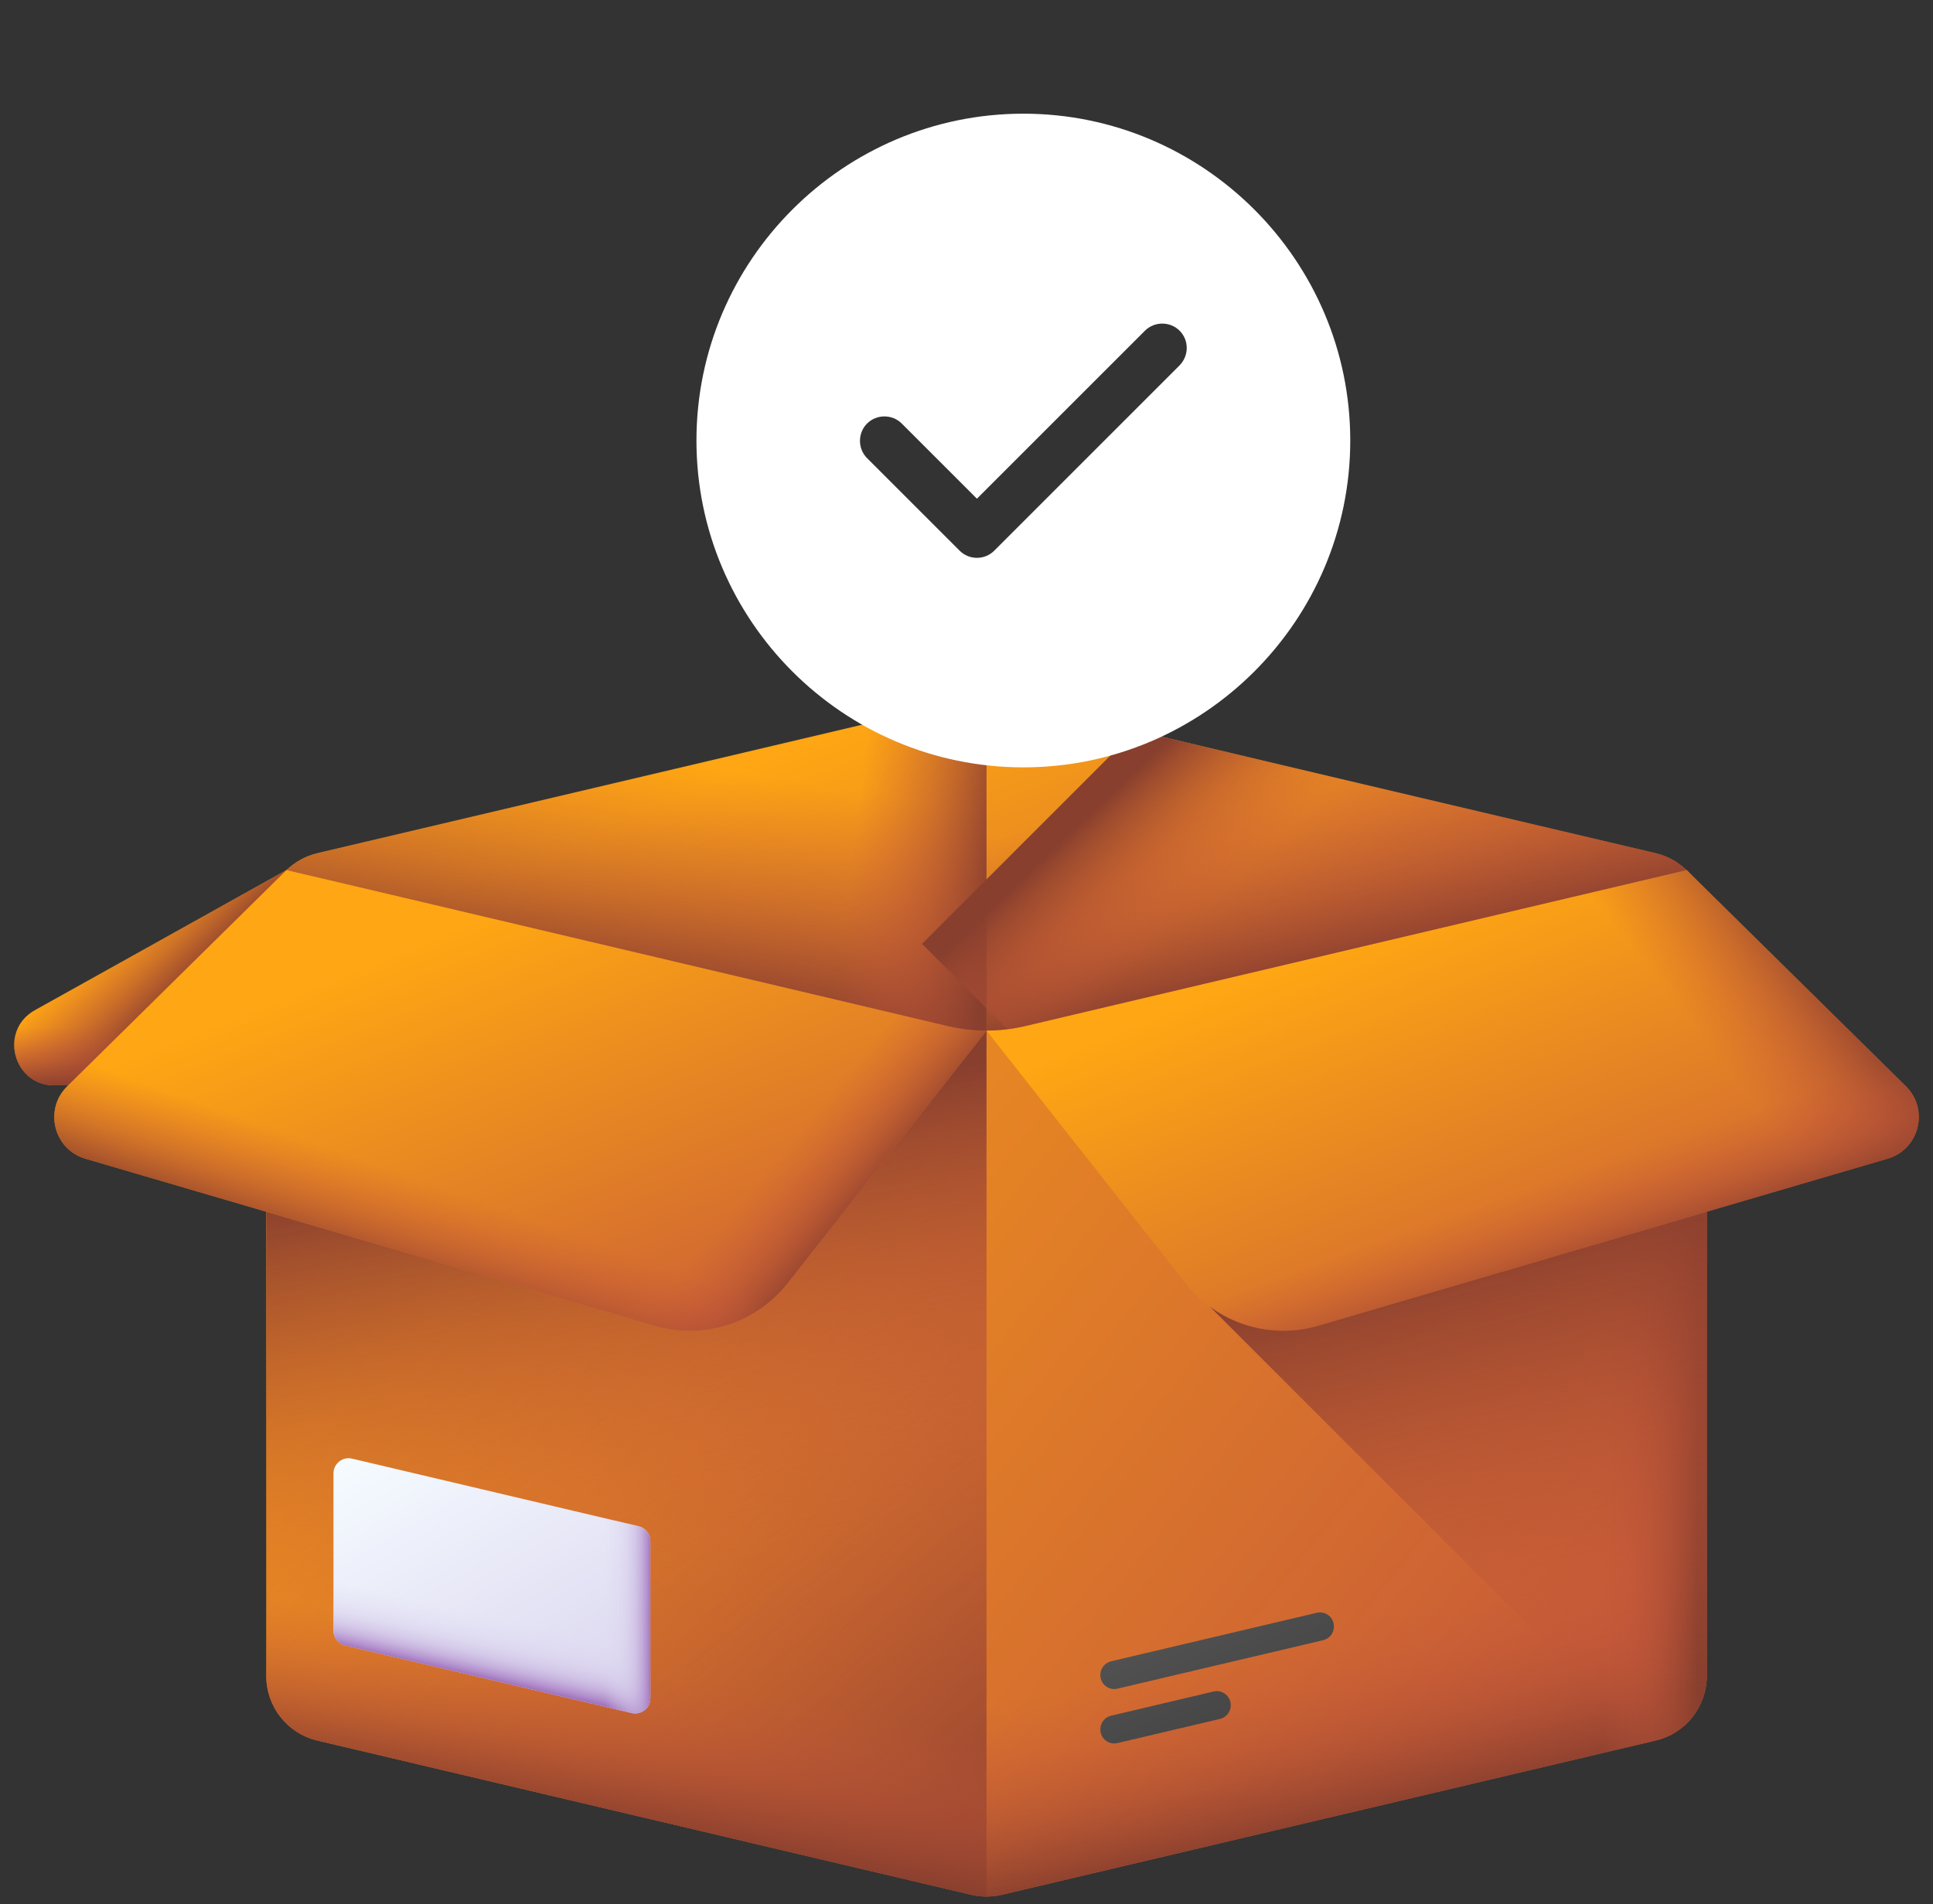 <svg width="68" height="67" viewBox="0 0 68 67" fill="none" xmlns="http://www.w3.org/2000/svg">
<rect x="0" y="0" width="68" height="67" fill="#333333" stroke="none"/>
<g clip-path="url(#clip0_1197_2991)">
<path d="M12.472 38.189H1.914C0.458 38.189 -0.045 36.252 1.227 35.544L10.104 30.599C11.166 30.008 12.472 30.775 12.472 31.991V38.189Z" fill="url(#paint0_linear_1197_2991)"/>
<path d="M12.472 38.189H1.914C0.458 38.189 -0.045 36.252 1.227 35.544L10.104 30.599C11.166 30.008 12.472 30.775 12.472 31.991V38.189Z" fill="url(#paint1_linear_1197_2991)"/>
<path d="M12.472 38.189H1.914C0.458 38.189 -0.045 36.252 1.227 35.544L10.104 30.599C11.166 30.008 12.472 30.775 12.472 31.991V38.189Z" fill="url(#paint2_linear_1197_2991)"/>
<path d="M60.042 32.292V58.971C60.042 60.053 59.297 60.994 58.244 61.242L35.24 66.669C34.887 66.751 34.521 66.751 34.169 66.669L11.165 61.242C10.111 60.994 9.366 60.053 9.366 58.971V32.292C9.366 31.641 9.636 31.043 10.079 30.614H59.327V30.611C59.773 31.04 60.042 31.64 60.042 32.292Z" fill="url(#paint3_linear_1197_2991)"/>
<path d="M34.704 50.282V66.73C34.884 66.73 35.063 66.71 35.24 66.669L58.244 61.242C59.297 60.993 60.042 60.053 60.042 58.971V44.614L37.291 49.981C36.44 50.181 35.572 50.282 34.704 50.282Z" fill="url(#paint4_linear_1197_2991)"/>
<path d="M59.327 30.614H45.087V64.346L58.244 61.242C59.297 60.994 60.042 60.053 60.042 58.971V32.292C60.042 31.64 59.773 31.04 59.327 30.611V30.614Z" fill="url(#paint5_linear_1197_2991)"/>
<path d="M34.704 30.614V66.731C34.525 66.731 34.346 66.711 34.169 66.669L11.165 61.242C10.111 60.994 9.366 60.053 9.366 58.971V32.292C9.366 31.642 9.636 31.043 10.079 30.614H34.704Z" fill="url(#paint6_linear_1197_2991)"/>
<path d="M34.704 30.614V49.296V66.731C34.525 66.731 34.346 66.711 34.169 66.669L11.165 61.242C10.111 60.994 9.366 60.053 9.366 58.971V32.292C9.366 31.642 9.636 31.043 10.079 30.614H34.704Z" fill="url(#paint7_linear_1197_2991)"/>
<path d="M34.704 50.282V66.73C34.525 66.73 34.346 66.71 34.169 66.669L11.165 61.242C10.111 60.993 9.366 60.053 9.366 58.971V44.614L32.118 49.981C32.968 50.181 33.836 50.282 34.704 50.282Z" fill="url(#paint8_linear_1197_2991)"/>
<path d="M42.573 45.986L57.908 61.321L58.244 61.241C59.297 60.993 60.042 60.053 60.042 58.97V40.858L42.573 45.986Z" fill="url(#paint9_linear_1197_2991)"/>
<path d="M12.141 57.896L22.224 60.275C22.558 60.354 22.879 60.101 22.879 59.757V54.219C22.879 53.972 22.709 53.758 22.469 53.702L12.385 51.323C12.051 51.244 11.731 51.498 11.731 51.841V57.378C11.731 57.625 11.901 57.84 12.141 57.896Z" fill="url(#paint10_linear_1197_2991)"/>
<path d="M11.731 53.411V57.379C11.731 57.626 11.901 57.84 12.141 57.897L22.225 60.275C22.559 60.354 22.879 60.101 22.879 59.758V56.041L11.731 53.411Z" fill="url(#paint11_linear_1197_2991)"/>
<path d="M22.469 53.702L17.348 52.494V59.125L22.224 60.275C22.558 60.354 22.878 60.101 22.878 59.758V54.22C22.879 53.973 22.709 53.759 22.469 53.702Z" fill="url(#paint12_linear_1197_2991)"/>
<path d="M38.709 58.93V58.941C38.709 59.257 39.003 59.49 39.31 59.417L46.547 57.711C46.768 57.658 46.924 57.461 46.924 57.234V57.223C46.924 56.907 46.63 56.674 46.322 56.747L39.086 58.454C38.865 58.506 38.709 58.703 38.709 58.93Z" fill="url(#paint13_linear_1197_2991)"/>
<path d="M39.31 61.332L42.918 60.481C43.139 60.429 43.295 60.232 43.295 60.005V59.993C43.295 59.678 43 59.445 42.693 59.517L39.086 60.368C38.865 60.42 38.709 60.617 38.709 60.844V60.856C38.709 61.171 39.003 61.404 39.31 61.332Z" fill="url(#paint14_linear_1197_2991)"/>
<path d="M66.404 40.768L46.379 46.644C44.663 47.147 42.812 46.556 41.705 45.151L34.704 36.261L59.327 30.61L67.045 38.22C67.873 39.036 67.519 40.441 66.404 40.768Z" fill="url(#paint15_linear_1197_2991)"/>
<path d="M59.328 30.61L49.772 32.803V45.648L66.404 40.768C67.519 40.441 67.873 39.036 67.045 38.22L59.328 30.61Z" fill="url(#paint16_linear_1197_2991)"/>
<path d="M67.045 38.22L62.416 33.656L38.239 40.75L41.705 45.151C42.812 46.557 44.663 47.148 46.379 46.644L66.404 40.769C67.519 40.441 67.873 39.036 67.045 38.22Z" fill="url(#paint17_linear_1197_2991)"/>
<path d="M3.005 40.769L23.029 46.645C24.746 47.148 26.597 46.557 27.704 45.152L34.704 36.262L10.081 30.611L2.364 38.221C1.536 39.037 1.889 40.442 3.005 40.769Z" fill="url(#paint18_linear_1197_2991)"/>
<path d="M23.71 33.739L14.383 44.108L23.029 46.645C24.746 47.149 26.597 46.558 27.704 45.152L34.704 36.262L23.71 33.739Z" fill="url(#paint19_linear_1197_2991)"/>
<path d="M2.364 38.221L6.992 33.657L31.169 40.751L27.704 45.152C26.597 46.558 24.746 47.149 23.029 46.645L3.005 40.769C1.889 40.442 1.536 39.037 2.364 38.221Z" fill="url(#paint20_linear_1197_2991)"/>
<path d="M59.327 30.613L36.053 36.104C35.166 36.313 34.243 36.313 33.356 36.104L10.081 30.613C10.376 30.33 10.745 30.119 11.164 30.02L34.169 24.593C34.521 24.511 34.887 24.511 35.24 24.593L58.245 30.02C58.664 30.119 59.033 30.33 59.327 30.613Z" fill="url(#paint21_linear_1197_2991)"/>
<path d="M34.704 24.531C34.525 24.531 34.345 24.552 34.169 24.593L11.164 30.02C10.745 30.119 10.376 30.33 10.081 30.613L33.356 36.104C33.8 36.209 34.252 36.261 34.704 36.261V24.531H34.704Z" fill="url(#paint22_linear_1197_2991)"/>
<path d="M34.704 24.531V36.261C34.251 36.261 33.8 36.209 33.356 36.105L23.076 33.68V27.21L34.169 24.593C34.346 24.552 34.525 24.531 34.704 24.531Z" fill="url(#paint23_linear_1197_2991)"/>
<path d="M59.328 30.614L36.052 36.105C35.61 36.209 35.157 36.261 34.704 36.261V24.531C34.883 24.531 35.063 24.552 35.239 24.593L58.246 30.02C58.664 30.119 59.032 30.33 59.328 30.614Z" fill="url(#paint24_linear_1197_2991)"/>
<path d="M58.245 30.021L39.943 25.703L32.436 33.209L35.441 36.214C35.646 36.188 35.85 36.152 36.052 36.105L59.327 30.614C59.033 30.33 58.664 30.12 58.245 30.021Z" fill="url(#paint25_linear_1197_2991)"/>
<path d="M36 4C29.663 4 24.5 9.164 24.5 15.5C24.5 21.837 29.663 27 36 27C42.337 27 47.5 21.837 47.5 15.5C47.5 9.164 42.337 4 36 4ZM41.497 12.855L34.977 19.375C34.816 19.537 34.597 19.628 34.367 19.628C34.137 19.628 33.919 19.537 33.758 19.375L30.503 16.121C30.169 15.787 30.169 15.236 30.503 14.902C30.837 14.569 31.389 14.569 31.722 14.902L34.367 17.547L40.278 11.636C40.611 11.303 41.163 11.303 41.497 11.636C41.831 11.97 41.831 12.51 41.497 12.855Z" fill="white"/>
</g>
<defs>
<linearGradient id="paint0_linear_1197_2991" x1="5.921" y1="33.266" x2="9.419" y2="40.029" gradientUnits="userSpaceOnUse">
<stop stop-color="#FEA613"/>
<stop offset="1" stop-color="#C4573A"/>
</linearGradient>
<linearGradient id="paint1_linear_1197_2991" x1="4.302" y1="32.166" x2="6.728" y2="34.591" gradientUnits="userSpaceOnUse">
<stop stop-color="#C4573A" stop-opacity="0"/>
<stop offset="0.235" stop-color="#BE5539" stop-opacity="0.235"/>
<stop offset="0.539" stop-color="#AE4E35" stop-opacity="0.537"/>
<stop offset="0.879" stop-color="#934330" stop-opacity="0.878"/>
<stop offset="1" stop-color="#883F2E"/>
</linearGradient>
<linearGradient id="paint2_linear_1197_2991" x1="6.486" y1="36.146" x2="6.486" y2="38.292" gradientUnits="userSpaceOnUse">
<stop stop-color="#C4573A" stop-opacity="0"/>
<stop offset="0.235" stop-color="#BE5539" stop-opacity="0.235"/>
<stop offset="0.539" stop-color="#AE4E35" stop-opacity="0.537"/>
<stop offset="0.879" stop-color="#934330" stop-opacity="0.878"/>
<stop offset="1" stop-color="#883F2E"/>
</linearGradient>
<linearGradient id="paint3_linear_1197_2991" x1="12.551" y1="27.879" x2="56.717" y2="63.283" gradientUnits="userSpaceOnUse">
<stop stop-color="#FEA613"/>
<stop offset="1" stop-color="#C4573A"/>
</linearGradient>
<linearGradient id="paint4_linear_1197_2991" x1="47.69" y1="57.039" x2="49.245" y2="63.756" gradientUnits="userSpaceOnUse">
<stop stop-color="#C4573A" stop-opacity="0"/>
<stop offset="0.235" stop-color="#BE5539" stop-opacity="0.235"/>
<stop offset="0.539" stop-color="#AE4E35" stop-opacity="0.537"/>
<stop offset="0.879" stop-color="#934330" stop-opacity="0.878"/>
<stop offset="1" stop-color="#883F2E"/>
</linearGradient>
<linearGradient id="paint5_linear_1197_2991" x1="56.364" y1="47.479" x2="59.723" y2="47.479" gradientUnits="userSpaceOnUse">
<stop stop-color="#C4573A" stop-opacity="0"/>
<stop offset="0.235" stop-color="#BE5539" stop-opacity="0.235"/>
<stop offset="0.539" stop-color="#AE4E35" stop-opacity="0.537"/>
<stop offset="0.879" stop-color="#934330" stop-opacity="0.878"/>
<stop offset="1" stop-color="#883F2E"/>
</linearGradient>
<linearGradient id="paint6_linear_1197_2991" x1="20.125" y1="42.842" x2="38.23" y2="65.239" gradientUnits="userSpaceOnUse">
<stop stop-color="#C4573A" stop-opacity="0"/>
<stop offset="0.235" stop-color="#BE5539" stop-opacity="0.235"/>
<stop offset="0.539" stop-color="#AE4E35" stop-opacity="0.537"/>
<stop offset="0.879" stop-color="#934330" stop-opacity="0.878"/>
<stop offset="1" stop-color="#883F2E"/>
</linearGradient>
<linearGradient id="paint7_linear_1197_2991" x1="24.056" y1="55.262" x2="21.071" y2="39.963" gradientUnits="userSpaceOnUse">
<stop stop-color="#C4573A" stop-opacity="0"/>
<stop offset="0.235" stop-color="#BE5539" stop-opacity="0.235"/>
<stop offset="0.539" stop-color="#AE4E35" stop-opacity="0.537"/>
<stop offset="0.879" stop-color="#934330" stop-opacity="0.878"/>
<stop offset="1" stop-color="#883F2E"/>
</linearGradient>
<linearGradient id="paint8_linear_1197_2991" x1="21.485" y1="58.517" x2="20.412" y2="64.06" gradientUnits="userSpaceOnUse">
<stop stop-color="#C4573A" stop-opacity="0"/>
<stop offset="0.235" stop-color="#BE5539" stop-opacity="0.235"/>
<stop offset="0.539" stop-color="#AE4E35" stop-opacity="0.537"/>
<stop offset="0.879" stop-color="#934330" stop-opacity="0.878"/>
<stop offset="1" stop-color="#883F2E"/>
</linearGradient>
<linearGradient id="paint9_linear_1197_2991" x1="55.79" y1="60.53" x2="51.374" y2="43.676" gradientUnits="userSpaceOnUse">
<stop stop-color="#C4573A" stop-opacity="0"/>
<stop offset="0.235" stop-color="#BE5539" stop-opacity="0.235"/>
<stop offset="0.539" stop-color="#AE4E35" stop-opacity="0.537"/>
<stop offset="0.879" stop-color="#934330" stop-opacity="0.878"/>
<stop offset="1" stop-color="#883F2E"/>
</linearGradient>
<linearGradient id="paint10_linear_1197_2991" x1="14.101" y1="50.281" x2="20.323" y2="60.996" gradientUnits="userSpaceOnUse">
<stop stop-color="#F5FBFF"/>
<stop offset="1" stop-color="#DBD5EF"/>
</linearGradient>
<linearGradient id="paint11_linear_1197_2991" x1="17.241" y1="56.895" x2="16.765" y2="58.969" gradientUnits="userSpaceOnUse">
<stop stop-color="#DBD5EF" stop-opacity="0"/>
<stop offset="0.285" stop-color="#D9D2EE" stop-opacity="0.286"/>
<stop offset="0.474" stop-color="#D4C9E9" stop-opacity="0.475"/>
<stop offset="0.635" stop-color="#CBBAE2" stop-opacity="0.635"/>
<stop offset="0.779" stop-color="#BFA5D7" stop-opacity="0.78"/>
<stop offset="0.913" stop-color="#AF8ACA" stop-opacity="0.914"/>
<stop offset="1" stop-color="#A274BF"/>
</linearGradient>
<linearGradient id="paint12_linear_1197_2991" x1="21.28" y1="56.392" x2="22.9" y2="56.392" gradientUnits="userSpaceOnUse">
<stop stop-color="#DBD5EF" stop-opacity="0"/>
<stop offset="0.285" stop-color="#D9D2EE" stop-opacity="0.286"/>
<stop offset="0.474" stop-color="#D4C9E9" stop-opacity="0.475"/>
<stop offset="0.635" stop-color="#CBBAE2" stop-opacity="0.635"/>
<stop offset="0.779" stop-color="#BFA5D7" stop-opacity="0.78"/>
<stop offset="0.913" stop-color="#AF8ACA" stop-opacity="0.914"/>
<stop offset="1" stop-color="#A274BF"/>
</linearGradient>
<linearGradient id="paint13_linear_1197_2991" x1="40.875" y1="54.164" x2="44.153" y2="60.78" gradientUnits="userSpaceOnUse">
<stop stop-color="#5A5A5A"/>
<stop offset="1" stop-color="#444444"/>
</linearGradient>
<linearGradient id="paint14_linear_1197_2991" x1="38.486" y1="55.348" x2="41.764" y2="61.964" gradientUnits="userSpaceOnUse">
<stop stop-color="#5A5A5A"/>
<stop offset="1" stop-color="#444444"/>
</linearGradient>
<linearGradient id="paint15_linear_1197_2991" x1="48.997" y1="32.415" x2="55.807" y2="49.3" gradientUnits="userSpaceOnUse">
<stop stop-color="#FEA613"/>
<stop offset="1" stop-color="#C4573A"/>
</linearGradient>
<linearGradient id="paint16_linear_1197_2991" x1="59.39" y1="35.834" x2="63.432" y2="32.663" gradientUnits="userSpaceOnUse">
<stop stop-color="#C4573A" stop-opacity="0"/>
<stop offset="0.235" stop-color="#BE5539" stop-opacity="0.235"/>
<stop offset="0.539" stop-color="#AE4E35" stop-opacity="0.537"/>
<stop offset="0.879" stop-color="#934330" stop-opacity="0.878"/>
<stop offset="1" stop-color="#883F2E"/>
</linearGradient>
<linearGradient id="paint17_linear_1197_2991" x1="53.566" y1="41.881" x2="54.81" y2="45.426" gradientUnits="userSpaceOnUse">
<stop stop-color="#C4573A" stop-opacity="0"/>
<stop offset="0.235" stop-color="#BE5539" stop-opacity="0.235"/>
<stop offset="0.539" stop-color="#AE4E35" stop-opacity="0.537"/>
<stop offset="0.879" stop-color="#934330" stop-opacity="0.878"/>
<stop offset="1" stop-color="#883F2E"/>
</linearGradient>
<linearGradient id="paint18_linear_1197_2991" x1="16.191" y1="32.631" x2="23.342" y2="50.542" gradientUnits="userSpaceOnUse">
<stop stop-color="#FEA613"/>
<stop offset="1" stop-color="#C4573A"/>
</linearGradient>
<linearGradient id="paint19_linear_1197_2991" x1="26.497" y1="41.792" x2="29.296" y2="44.093" gradientUnits="userSpaceOnUse">
<stop stop-color="#C4573A" stop-opacity="0"/>
<stop offset="0.235" stop-color="#BE5539" stop-opacity="0.235"/>
<stop offset="0.539" stop-color="#AE4E35" stop-opacity="0.537"/>
<stop offset="0.879" stop-color="#934330" stop-opacity="0.878"/>
<stop offset="1" stop-color="#883F2E"/>
</linearGradient>
<linearGradient id="paint20_linear_1197_2991" x1="15.842" y1="41.882" x2="14.598" y2="45.427" gradientUnits="userSpaceOnUse">
<stop stop-color="#C4573A" stop-opacity="0"/>
<stop offset="0.235" stop-color="#BE5539" stop-opacity="0.235"/>
<stop offset="0.539" stop-color="#AE4E35" stop-opacity="0.537"/>
<stop offset="0.879" stop-color="#934330" stop-opacity="0.878"/>
<stop offset="1" stop-color="#883F2E"/>
</linearGradient>
<linearGradient id="paint21_linear_1197_2991" x1="32.306" y1="24.602" x2="39.675" y2="43.072" gradientUnits="userSpaceOnUse">
<stop stop-color="#FEA613"/>
<stop offset="1" stop-color="#C4573A"/>
</linearGradient>
<linearGradient id="paint22_linear_1197_2991" x1="23.458" y1="26.776" x2="22.152" y2="34.939" gradientUnits="userSpaceOnUse">
<stop stop-color="#C4573A" stop-opacity="0"/>
<stop offset="0.235" stop-color="#BE5539" stop-opacity="0.235"/>
<stop offset="0.539" stop-color="#AE4E35" stop-opacity="0.537"/>
<stop offset="0.879" stop-color="#934330" stop-opacity="0.878"/>
<stop offset="1" stop-color="#883F2E"/>
</linearGradient>
<linearGradient id="paint23_linear_1197_2991" x1="30.019" y1="29.854" x2="35.057" y2="30.46" gradientUnits="userSpaceOnUse">
<stop stop-color="#C4573A" stop-opacity="0"/>
<stop offset="0.235" stop-color="#BE5539" stop-opacity="0.235"/>
<stop offset="0.539" stop-color="#AE4E35" stop-opacity="0.537"/>
<stop offset="0.879" stop-color="#934330" stop-opacity="0.878"/>
<stop offset="1" stop-color="#883F2E"/>
</linearGradient>
<linearGradient id="paint24_linear_1197_2991" x1="45.58" y1="27.059" x2="47.166" y2="34.102" gradientUnits="userSpaceOnUse">
<stop stop-color="#C4573A" stop-opacity="0"/>
<stop offset="0.235" stop-color="#BE5539" stop-opacity="0.235"/>
<stop offset="0.539" stop-color="#AE4E35" stop-opacity="0.537"/>
<stop offset="0.879" stop-color="#934330" stop-opacity="0.878"/>
<stop offset="1" stop-color="#883F2E"/>
</linearGradient>
<linearGradient id="paint25_linear_1197_2991" x1="44.273" y1="30.219" x2="40.666" y2="26.426" gradientUnits="userSpaceOnUse">
<stop stop-color="#C4573A" stop-opacity="0"/>
<stop offset="0.235" stop-color="#BE5539" stop-opacity="0.235"/>
<stop offset="0.539" stop-color="#AE4E35" stop-opacity="0.537"/>
<stop offset="0.879" stop-color="#934330" stop-opacity="0.878"/>
<stop offset="1" stop-color="#883F2E"/>
</linearGradient>
<clipPath id="clip0_1197_2991">
<rect width="67" height="67" fill="white" transform="translate(0.5)"/>
</clipPath>
</defs>
</svg>
